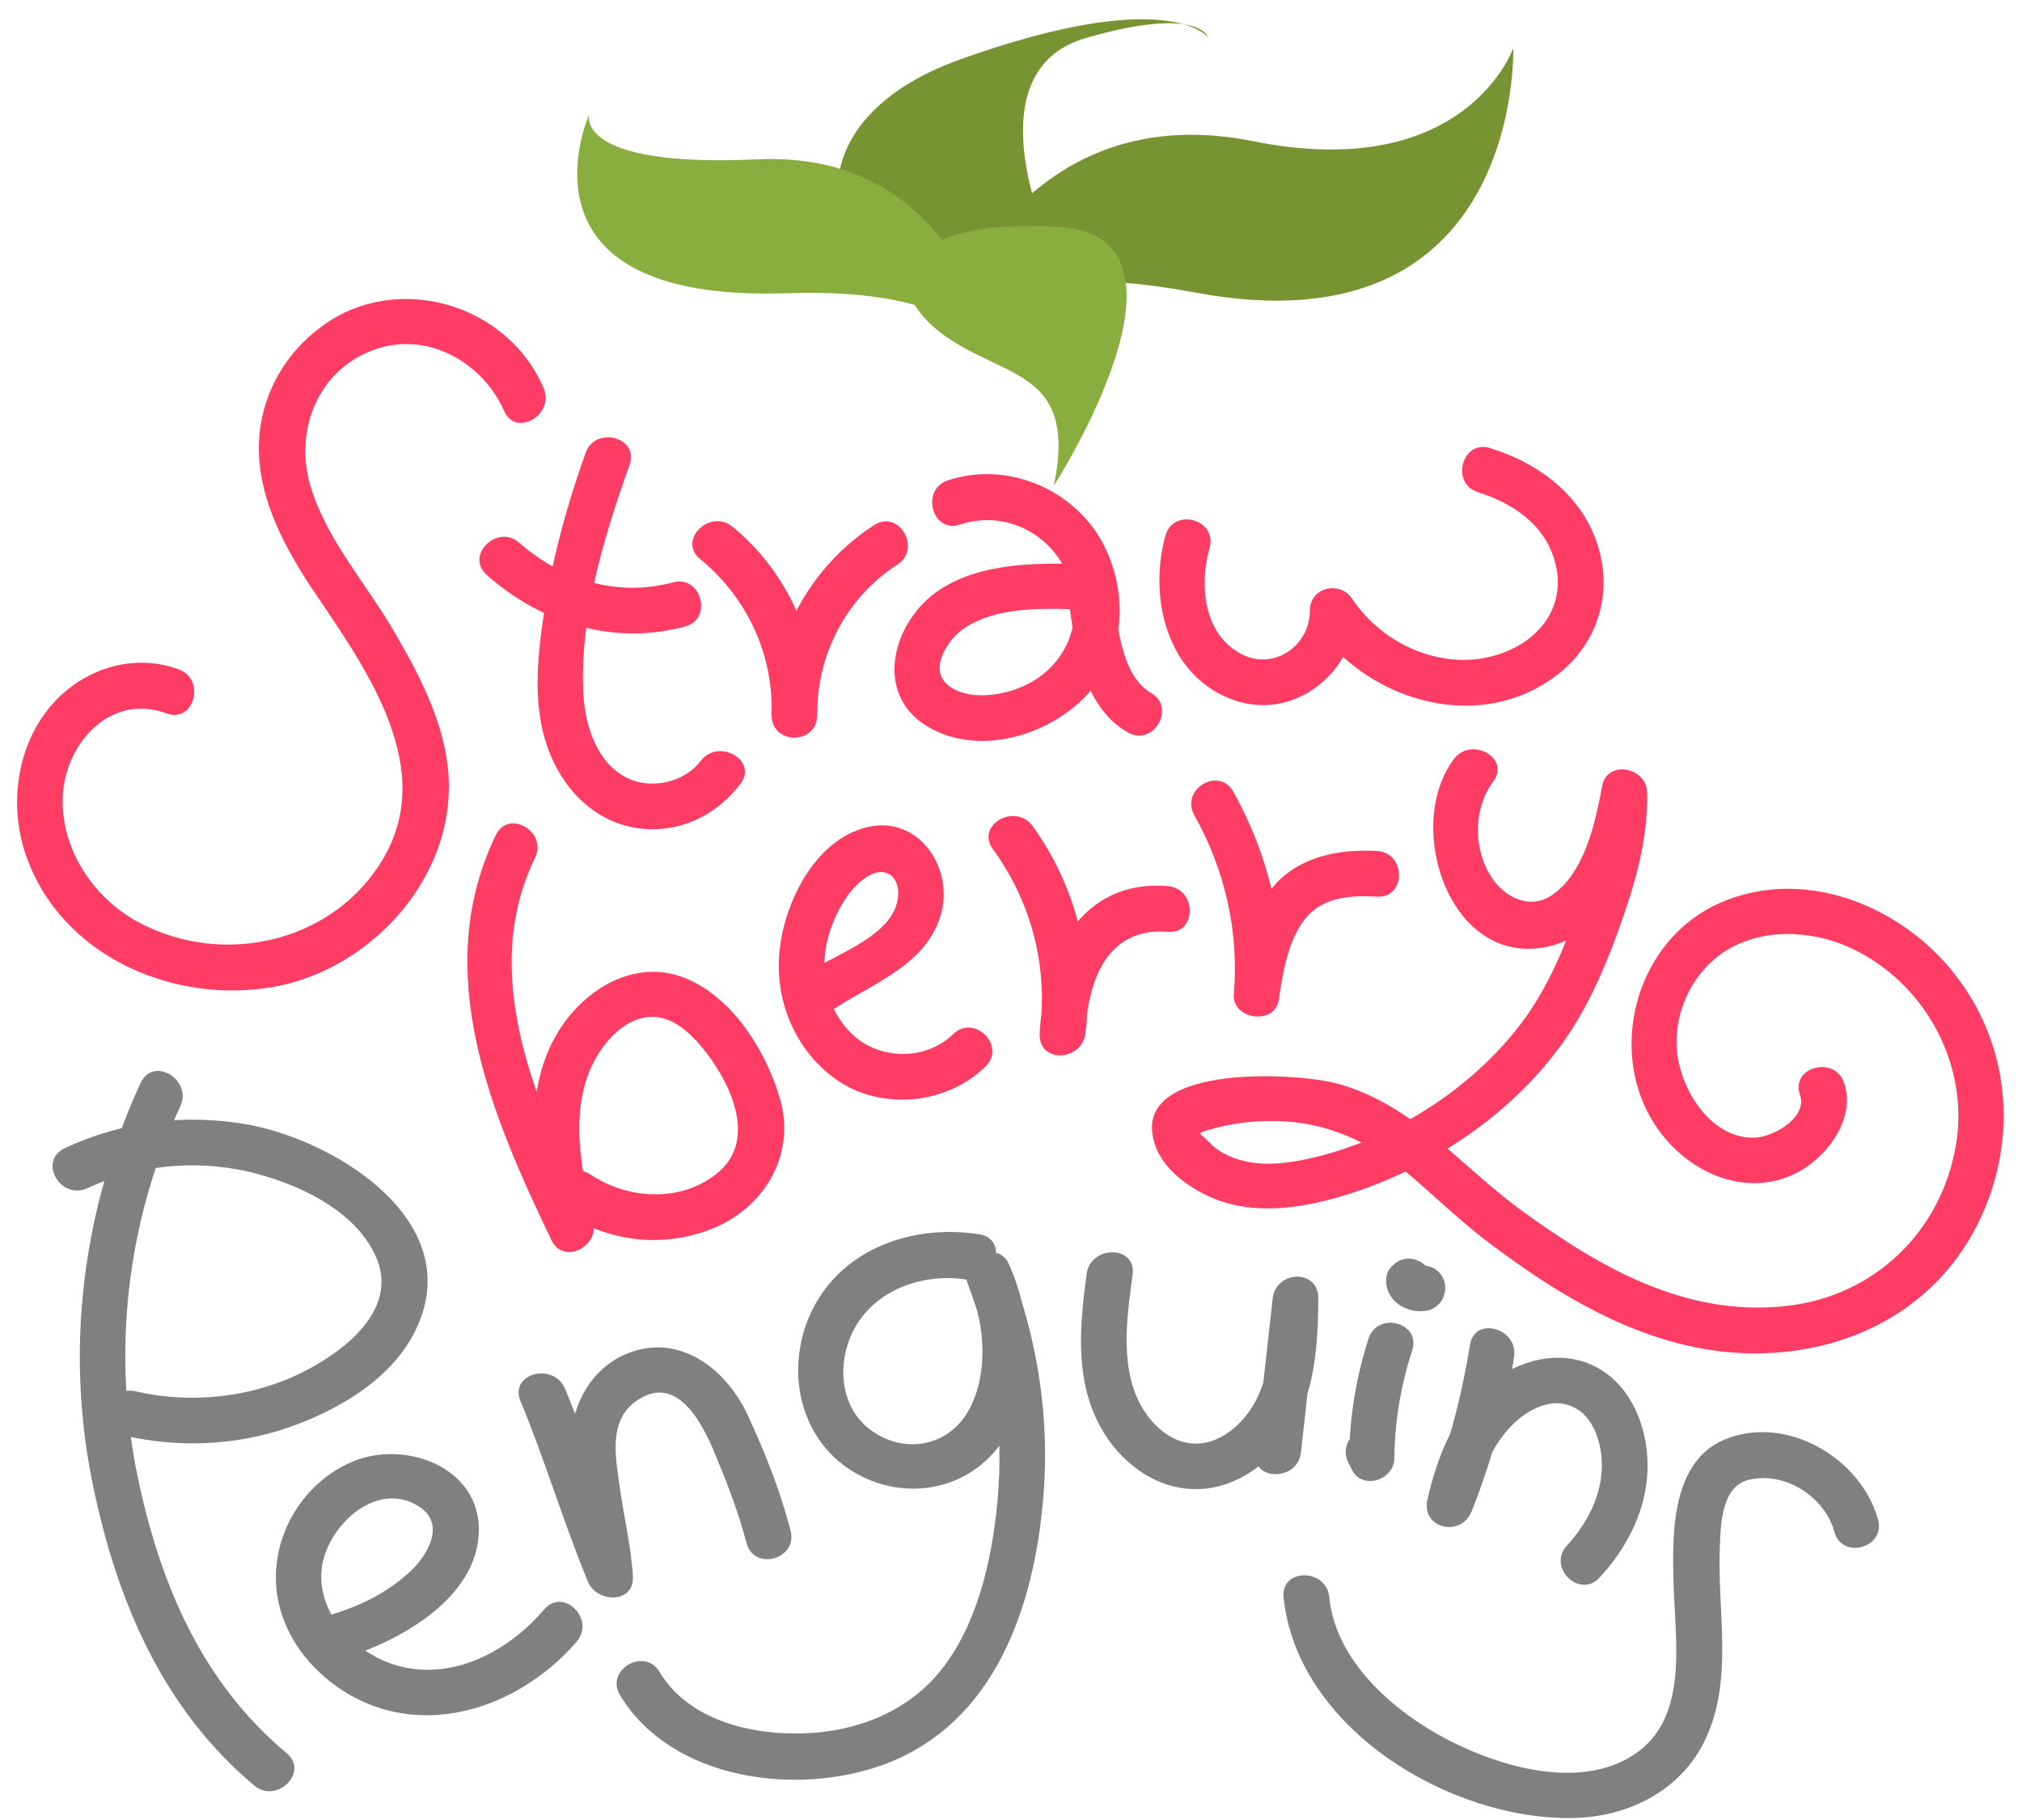<?xml version="1.0" encoding="utf-8"?>
<!-- Generator: Adobe Illustrator 21.1.0, SVG Export Plug-In . SVG Version: 6.00 Build 0)  -->
<svg version="1.1" id="Layer_1" xmlns="http://www.w3.org/2000/svg" xmlns:xlink="http://www.w3.org/1999/xlink" x="0px" y="0px"
	 viewBox="0 0 500 450" style="enable-background:new 0 0 500 450;" xml:space="preserve">
<style type="text/css">
	.st0{fill:#FFFFFF;}
	.st1{fill:#505F6E;}
	.st2{fill:#FF3C64;}
	.st3{fill:#D13253;}
	.st4{fill:#333333;}
	.st5{fill:#FFBE28;}
	.st6{fill:#FF8E28;}
	.st7{fill:url(#SVGID_1_);}
	.st8{fill:url(#SVGID_2_);}
	.st9{fill:#779332;}
	.st10{fill:#89AE3F;}
	.st11{fill:none;}
	.st12{opacity:0.2;}
	.st13{fill:url(#SVGID_3_);}
	.st14{fill:url(#SVGID_4_);}
	.st15{opacity:0.3;fill:#FFFFFF;}
	.st16{fill:url(#SVGID_5_);}
	.st17{fill:url(#SVGID_6_);}
	.st18{fill:#808080;}
</style>
<g id="leaves">
	<path id="leaf_x5F_4" class="st9" d="M258.9,58.6c0,0-18.4-41.1,9.6-49.2s30.2-0.2,30.2-0.2s-9.7-13-61.3,5.5S207.2,81,249.6,75.1
		L258.9,58.6z"/>
	<path id="leaf_x5F_2" class="st10" d="M245.7,88c0,0-7.9-51-58.5-48.6c-45.4,2.1-41.5-11.1-41.5-11.1s-21,46.6,48.8,44.2
		C239.3,70.9,245.7,88,245.7,88z"/>
	<path id="leaf_x5F_3" class="st9" d="M232.6,81.3c0,0,18.4-58.2,77.2-46.4c52.7,10.6,64.4-23,64.4-23s2.4,75.7-78.8,60.4
		C243.1,62.5,232.6,81.3,232.6,81.3z"/>
	<path id="leaf_x5F_1" class="st10" d="M260.6,120.1c0,0,39.6-61.6,1.3-64c-38.3-2.4-45.1,13.5-29.9,25.7
		C247.3,93.9,266.7,90.6,260.6,120.1z"/>
</g>
<g id="penguins">
	<g id="e_x5F_2">
		<g>
			<path class="st18" d="M85.9,409.7c13.5-4.3,32-14.7,32.5-30.9c0.5-16-18.1-22.8-31-17.5c-13.2,5.4-21.3,20-18.7,34
				c2.5,13.6,14.5,24.5,27.6,27.7c17.2,4.2,35.1-4.1,46.3-17.1c4.7-5.5-3.2-13.5-8-8c-8.2,9.6-20.8,16.9-33.9,14.5
				c-11.1-2-22.2-12.1-21.2-24.1c0.9-10.5,13.4-22.7,24.1-15.8c6.3,4,2.7,11.1-1.4,15.3c-5.3,5.3-12.2,8.9-19.3,11.1
				C76,401,78.9,411.9,85.9,409.7L85.9,409.7z"/>
		</g>
	</g>
	<g id="p2">
		<g>
			<path class="st18" d="M34.8,267.7C20.4,298.9,16,333.6,23,367.3c5.9,28.5,17.2,55.2,39.9,74.2c5.5,4.6,13.6-3.3,8-8
				c-20.9-17.5-31.1-41.4-36.7-67.6c-6.6-31.1-3-63.6,10.4-92.4C47.6,266.9,37.9,261.1,34.8,267.7L34.8,267.7z"/>
		</g>
	</g>
	<g id="p_x5F_1">
		<g>
			<path class="st18" d="M21.6,293.8c12.2-5.7,26.3-7.1,39.4-4.2c11.8,2.7,26.6,9.2,31.9,21c5.9,13-7.6,23.4-17.9,28.6
				c-12.8,6.4-27.7,8-41.5,4.8c-7.1-1.6-10.1,9.3-3,10.9c13.4,3.1,27.6,2.6,40.7-1.9c12.1-4.2,25.3-11.7,31.3-23.6
				c13.7-26.9-19.1-47.4-41.5-51.4c-15.4-2.7-30.9-0.7-45,5.9C9.3,287.1,15,296.8,21.6,293.8L21.6,293.8z"/>
		</g>
	</g>
	<g id="n">
		<g>
			<path class="st18" d="M128.7,346.4c6.1,14.7,10.6,30,16.7,44.7c2.2,5.3,11.6,5.5,11.1-1.5c-0.5-7.7-2.4-15.3-3.4-23
				c-1.1-7.7-2.6-16.6,5.7-21.1c9.2-5,15.1,7,17.9,13.7c3,7.2,5.9,14.7,7.9,22.3c1.8,7,12.7,4.1,10.9-3c-2.5-9.8-6.4-19.6-10.7-28.8
				c-4.9-10.5-15.6-19.4-27.8-15.7c-11.3,3.4-16.7,14.9-15.9,25.9c0.7,9.9,3.5,19.7,4.2,29.6c3.7-0.5,7.4-1,11.1-1.5
				c-6.1-14.7-10.6-30-16.7-44.7C136.8,336.7,125.9,339.6,128.7,346.4L128.7,346.4z"/>
		</g>
	</g>
	<g id="g">
		<g>
			<path class="st18" d="M242.2,305.2c-15.4-2.5-32.3,2.8-40.4,16.9c-7.5,13.1-5.6,30.7,6.7,40.1c11.9,9,28.8,7.7,38.2-4.2
				c9.9-12.6,9.1-31.6,2.7-45.6c-2.6-5.8-12.6-1.6-10.3,4.4c6.7,17.5,9.3,36.3,7.5,55c-1.4,14.3-5.1,30.7-14.6,42
				c-8.8,10.4-22.2,14.9-35.5,14.8c-12.4,0-26.6-3.9-33.4-15.2c-3.7-6.2-13.5-0.6-9.8,5.7c12.8,21.2,43.9,25.1,65.5,17.1
				c27.4-10.3,37-39.2,39.2-66.1c1.6-19-1.3-38.5-8.1-56.2c-3.4,1.5-6.9,2.9-10.3,4.4c4.2,9.2,4.9,22.5-0.6,31.3
				c-5.3,8.4-15.9,9.8-23.8,3.9c-7.9-5.9-8.3-17.4-3.7-25.4c5.4-9.5,17.2-13.4,27.6-11.7C246.3,317.2,249.4,306.3,242.2,305.2
				L242.2,305.2z"/>
		</g>
	</g>
	<g id="u">
		<g>
			<path class="st18" d="M268.7,315c-1.6,12-2.9,24.7,2.5,36c4.2,8.9,12.5,16.2,22.5,17.1c10.1,0.9,19.1-5.1,24.7-13.1
				c6.8-9.8,7.5-22.4,7.6-33.9c0.1-7.4-10.5-7.1-11.3,0c-1.4,12.7-2.8,25.3-4.3,38c-0.8,7.2,10.5,7.2,11.3,0
				c1.4-12.7,2.8-25.3,4.3-38c-3.8,0-7.5,0-11.3,0c-0.1,8.4-0.2,17.5-4.1,25.1c-3.1,6-9.5,11.7-16.7,10.6
				c-6.9-1.1-11.9-7.8-13.8-14.1c-2.7-8.9-1.2-18.7,0-27.7C280.9,307.8,269.6,307.9,268.7,315L268.7,315z"/>
		</g>
	</g>
	<g id="i_x5F_2">
		<g>
			<path class="st18" d="M338.4,331c-3.1,9.6-4.7,19.6-4.8,29.6c3.5-1,7-1.9,10.5-2.9c-0.3-0.6-0.6-1.2-0.9-1.8
				c-3.2-6.5-13-0.8-9.8,5.7c0.3,0.6,0.6,1.2,0.9,1.8c2.6,5.2,10.5,2.5,10.5-2.9c0.1-9.2,1.6-17.9,4.4-26.6
				C351.5,327,340.6,324.1,338.4,331L338.4,331z"/>
		</g>
	</g>
	<g id="i_x5F_1">
		<g>
			<path class="st18" d="M343.5,319.8c0.7,1.4,2.1,2.8,3.5,3.4c2,1,4,1.2,6.2,0.8c1.3-0.3,2.7-1.4,3.4-2.6c0.7-1.2,1-3,0.6-4.4
				c-0.4-1.4-1.3-2.7-2.6-3.4c-1.4-0.7-2.8-0.9-4.4-0.6c-0.1,0-0.2,0-0.4,0.1c0.5-0.1,1-0.1,1.5-0.2c-0.2,0-0.5,0-0.7,0
				c0.5,0.1,1,0.1,1.5,0.2c-0.2,0-0.5-0.1-0.7-0.2c0.5,0.2,0.9,0.4,1.4,0.6c-0.2-0.1-0.4-0.2-0.6-0.4c0.4,0.3,0.8,0.6,1.1,0.9
				c-0.2-0.1-0.4-0.3-0.5-0.5c0.3,0.4,0.6,0.8,0.9,1.1c-0.1-0.2-0.3-0.4-0.4-0.6c-0.6-1.2-2.1-2.2-3.4-2.6c-1.4-0.4-3.2-0.2-4.4,0.6
				c-1.2,0.8-2.3,1.9-2.6,3.4C342.6,317,342.8,318.4,343.5,319.8L343.5,319.8z"/>
		</g>
	</g>
	<g id="n_1_">
		<g>
			<path class="st18" d="M363.5,332.5c-2.1,13.1-5.5,25.9-10.5,38.2c3.6,1,7.3,2,10.9,3c1.6-7,3.9-14.2,8.6-19.8
				c3.7-4.4,10.1-8.7,16.1-6.2c5.7,2.3,7.7,9.8,7.5,15.4c-0.3,7.2-3.8,13.8-8.6,19c-5,5.3,3,13.3,8,8c7.2-7.7,12.2-17.8,11.9-28.6
				c-0.2-9.3-4.4-19.4-13.1-23.7c-8.9-4.4-19.2-1.4-26.5,4.7c-8.2,7-12.5,17.9-14.8,28.2c-1.7,7.2,8.2,9.6,10.9,3
				c4.9-12.3,8.4-25.1,10.5-38.2C375.5,328.4,364.6,325.3,363.5,332.5L363.5,332.5z"/>
		</g>
	</g>
	<g id="s_x5F_2">
		<g>
			<path class="st18" d="M464.4,375.7c-4.2-15.2-22.8-26.2-38.1-19.7c-13.6,5.8-12.8,25-12.4,37.2c0.5,13.9,3.5,32.4-10.4,41
				c-12.3,7.6-29.5,3.4-41.7-2.2c-14.6-6.6-31.4-19.9-33.1-37.1c-0.7-7.2-12-7.2-11.3,0c3.3,32.5,41.3,55.3,71.8,54.6
				c13.1-0.3,25.8-6.4,32-18.4c7.8-15.3,3.3-32.6,4.1-49c0.2-5.5,0.5-14.6,7.1-16.2c9-2.2,18.8,4.2,21.2,12.8
				C455.4,385.7,466.3,382.8,464.4,375.7L464.4,375.7z"/>
		</g>
	</g>
</g>
<g id="strawberry">
	<g id="S_x5F_1">
		<g>
			<path class="st2" d="M134.4,95.9C125.4,75,98.1,67.1,79.7,80.6c-9,6.5-14.9,16.6-15.6,27.8c-0.9,13.1,5.5,25.6,12.5,36.3
				c12.6,18.8,31.6,43.9,18.5,67c-12,21.2-39.7,27.7-60.9,16.3c-11-5.9-19-17.8-18.7-30.5c0.3-13.4,11.6-26.3,25.7-21.1
				c6.8,2.5,9.8-8.4,3-10.9c-12.2-4.5-25.6,0.6-33.1,10.9c-7.3,10-8.7,23.7-4.6,35.3c8.7,24.7,36.3,36.7,61.2,32.3
				c23-4.1,43-25.1,43.3-48.9c0.2-13.7-6.4-26.6-13.1-38.2c-6.9-12.1-17-23.1-21.1-36.6c-4.1-13.8,1.7-28.9,15.9-33.9
				c13-4.6,26.7,3.2,32,15.3C127.6,108.2,137.3,102.5,134.4,95.9L134.4,95.9z"/>
		</g>
	</g>
	<g id="t_x5F_2">
		<g>
			<path class="st2" d="M120.4,142.2c13.5,11.9,31.3,17.5,49,12.7c7-1.9,4-12.8-3-10.9c-13.7,3.7-27.5-0.6-38-9.8
				C122.9,129.4,114.9,137.4,120.4,142.2L120.4,142.2z"/>
		</g>
	</g>
	<g id="t_x5F_1">
		<g>
			<path class="st2" d="M144.8,112c-4.4,12.3-7.9,24.9-10,37.8c-1.9,12.1-3.5,25.2,1.3,36.8c3.8,9.3,11.5,16.8,21.8,18.2
				c10,1.3,19.2-3.1,25.2-11c4.4-5.8-5.4-11.4-9.8-5.7c-4,5.3-12.1,7.2-18.1,4.3c-7.4-3.5-10.4-12.6-10.9-20.2
				c-1.2-19.1,5-39.4,11.4-57.3C158.1,108.1,147.2,105.2,144.8,112L144.8,112z"/>
		</g>
	</g>
	<g id="r_x5F_1">
		<g>
			<path class="st2" d="M173.1,138.2c11.7,9.6,18.2,23.6,17.7,38.7c3.8,0,7.5,0,11.3,0c-0.2-15,7.2-29.2,19.8-37.3
				c6.1-3.9,0.4-13.7-5.7-9.8c-15.9,10.3-25.7,28.1-25.4,47.1c0.1,7.3,11.1,7.3,11.3,0c0.6-17.8-7.2-35.4-21-46.7
				C175.5,125.7,167.5,133.6,173.1,138.2L173.1,138.2z"/>
		</g>
	</g>
	<g id="a">
		<g>
			<path class="st2" d="M237.4,129.7c11.7-3.9,23.9,2.9,27.4,14.6c3.3,11.4-2.6,22.4-13.9,26.2c-4.9,1.7-12.4,2.5-16.7-1.3
				c-4.5-3.9,0.2-11.1,4-13.7c8.8-6.1,22-5,32.1-4.7c0-3.8,0-7.5,0-11.3c-0.2,0-0.5,0-0.7,0c-2.8,0-6,2.6-5.7,5.7
				c1.5,12.3,3.1,29.1,15,35.9c6.3,3.6,12-6.1,5.7-9.8c-7.7-4.4-8.5-18.4-9.4-26.2c-1.9,1.9-3.8,3.8-5.7,5.7c0.2,0,0.5,0,0.7,0
				c7.3,0,7.3-11.1,0-11.3c-12.4-0.3-27-0.8-37.8,6.3c-11.5,7.5-16.7,25.6-3.1,33.8c12,7.2,28.2,2.8,37.9-6.2
				c10.5-9.8,12.2-24.7,6.3-37.5c-6.7-14.5-24-22.2-39.2-17.1C227.6,121.1,230.5,132,237.4,129.7L237.4,129.7z"/>
		</g>
	</g>
	<g id="w">
		<g>
			<path class="st2" d="M288.2,132.4c-4.3,15.5,0.4,35.1,17.2,40.8c14.8,5,29.8-7.1,29.8-22.3c-3.5,1-7,1.9-10.5,2.9
				c12.5,19,39.9,27.9,59.5,13.7c10.2-7.3,14.6-19.5,11.2-31.6c-3.6-13-14.6-21.3-26.9-25.1c-7-2.2-9.9,8.8-3,10.9
				c8.6,2.7,16.6,8.1,19,17.2c2.5,8.9-1.7,16.9-9.7,21.1c-14.2,7.5-31.9,0.9-40.4-11.9c-3-4.6-10.5-3-10.5,2.9
				c0,8.7-8.9,14.8-16.8,10.8c-9.5-4.9-10.6-17.1-8-26.3C301.1,128.4,290.2,125.4,288.2,132.4L288.2,132.4z"/>
		</g>
	</g>
	<g id="b">
		<g>
			<path class="st2" d="M122.6,206.5c-16.3,33.7-1.1,69.2,13.8,100.2c2.9,6,11.7,1.6,10.3-4.4c-3-13.5-6.6-29.6,1.5-42.1
				c2.8-4.4,7.6-8.8,13.1-8.8c4.9,0,9,3.7,12,7.2c6.7,7.9,14.3,22.6,4.5,31.1c-8.9,7.7-22.4,7-31.8,0.7c-6.1-4-11.7,5.7-5.7,9.8
				c10.9,7.3,25.2,8.4,37.2,3c12.1-5.5,19.2-18.3,15.4-31.4c-3.3-11.5-11.2-24.4-22.4-29.5c-12.2-5.6-24.7,1.2-31.7,11.6
				c-10.2,15.3-6.7,34.7-3,51.4c3.4-1.5,6.9-2.9,10.3-4.4c-12.9-26.8-28.1-59.4-13.8-88.8C135.5,205.7,125.7,199.9,122.6,206.5
				L122.6,206.5z"/>
		</g>
	</g>
	<g id="r_x5F_2">
		<g>
			<path class="st2" d="M245.5,209.9c9.7,13.4,13.7,29.2,11.6,45.6c3.8,0,7.5,0,11.3,0c0.6-12.9,5.2-26.3,20.4-25.1
				c7.2,0.6,7.2-10.7,0-11.3c-21.7-1.8-30.8,17.6-31.7,36.4c-0.4,7.5,10.4,7,11.3,0c2.3-18-2.4-36.6-13.1-51.3
				C251,198.4,241.2,204,245.5,209.9L245.5,209.9z"/>
		</g>
	</g>
	<g id="r_x5F_3">
		<g>
			<path class="st2" d="M295.3,201.5c7.6,13.6,11.1,28.7,9.8,44.3c-0.5,6.3,10.1,7.8,11.1,1.5c1-6.7,2.2-14.6,6.5-20.1
				c4.3-5.4,11.3-5.9,17.8-5.5c7.3,0.4,7.2-10.9,0-11.3c-9.3-0.5-19,1.3-25.4,8.5c-6.2,7-8.4,16.5-9.8,25.4c3.7,0.5,7.4,1,11.1,1.5
				c1.5-17.5-2.9-34.7-11.4-50C301.5,189.4,291.8,195.1,295.3,201.5L295.3,201.5z"/>
		</g>
	</g>
	<g id="y">
		<g>
			<path class="st2" d="M359.5,187.7c-12.5,16.7-0.9,51.9,23.5,46.3c15.7-3.6,21.5-22.7,24.1-36.5c-3.7-0.5-7.4-1-11.1-1.5
				c0.3,9.9-2.7,19.8-5.9,29.1c-3.3,9.3-7.3,18.8-13.1,26.8c-12.8,17.6-34.1,30.9-55.4,35c-4.8,0.9-9.8,1.3-14.6,0
				c-2.3-0.6-4.5-1.6-6.4-3c-1.2-0.9-2.2-2.3-3.4-3.1c-0.2-0.1-1-1.6-0.9-0.8c0.1,0.7-0.3,0.6,0.4,0.2c1.3-0.7,2.8-1,4.2-1.4
				c5.6-1.4,11.4-1.9,17.2-1.5c12.1,0.8,22.2,6.1,31.3,13.9c6.6,5.7,12.9,11.8,20,17c20.2,15.1,43.1,27.9,69,26.3
				c22.7-1.4,42.4-13.2,51.8-34.3c8.8-19.7,6.6-42.3-6.9-59.4c-13.3-17-37.4-26.7-58.1-17.5c-23.6,10.5-29.6,44.3-10,61.7
				c8.3,7.4,20,10.2,30,4.5c7.1-4.1,13.7-13.2,10.8-21.8c-2.3-6.8-13.3-3.9-10.9,3c2,5.7-7,10.7-11.6,10.6
				c-10.6,0-17.8-11.8-18.8-21.2c-1-10.1,4.2-20.7,13.2-25.7c9.4-5.2,21.6-4.2,31,0.6c17.7,8.9,28.2,28.9,24.7,48.5
				c-3.8,21.3-20.3,37-41.8,39.4c-25,2.8-46.2-9.5-65.7-23.7c-15.2-11.1-26.8-26.4-45.9-31.4c-10.1-2.6-51.8-5-44.5,15.5
				c2.4,6.8,10.3,11.8,16.8,13.9c9.5,3,20.1,1.3,29.5-1.5c21.9-6.6,43.1-20.8,55.9-40c5.8-8.7,9.9-18.7,13.3-28.5
				c3.5-10,6.4-20.7,6.1-31.4c-0.2-6.1-9.9-8-11.1-1.5c-1.7,8.9-4.2,21.1-12.1,26.8c-6,4.3-12.7,0.5-15.9-5.2
				c-3.9-6.8-3.7-16.3,1-22.6C373.7,187.5,363.8,181.9,359.5,187.7L359.5,187.7z"/>
		</g>
	</g>
	<g id="e_x5F_1">
		<g>
			<path class="st2" d="M204.3,250.8c10.2-7.4,25.3-11.7,28.6-25.6c2.6-11.3-6.1-23.6-18.4-20.7c-12.8,3-20.4,18.3-21.7,30.3
				c-1.4,12.4,3.8,25,14.1,32.2c11.1,7.7,27.2,6.1,36.8-3.3c5.2-5.1-2.8-13.1-8-8c-6.5,6.3-17.3,6.5-24.2,0.7
				c-8-6.9-9.4-18.3-5.7-27.8c1.8-4.6,5-10.2,9.7-12.4c4-1.9,6.9,1,6.6,5.2c-0.6,10.2-16.6,14.8-23.5,19.8
				C192.8,245.2,198.4,255,204.3,250.8L204.3,250.8z"/>
		</g>
	</g>
</g>
</svg>
